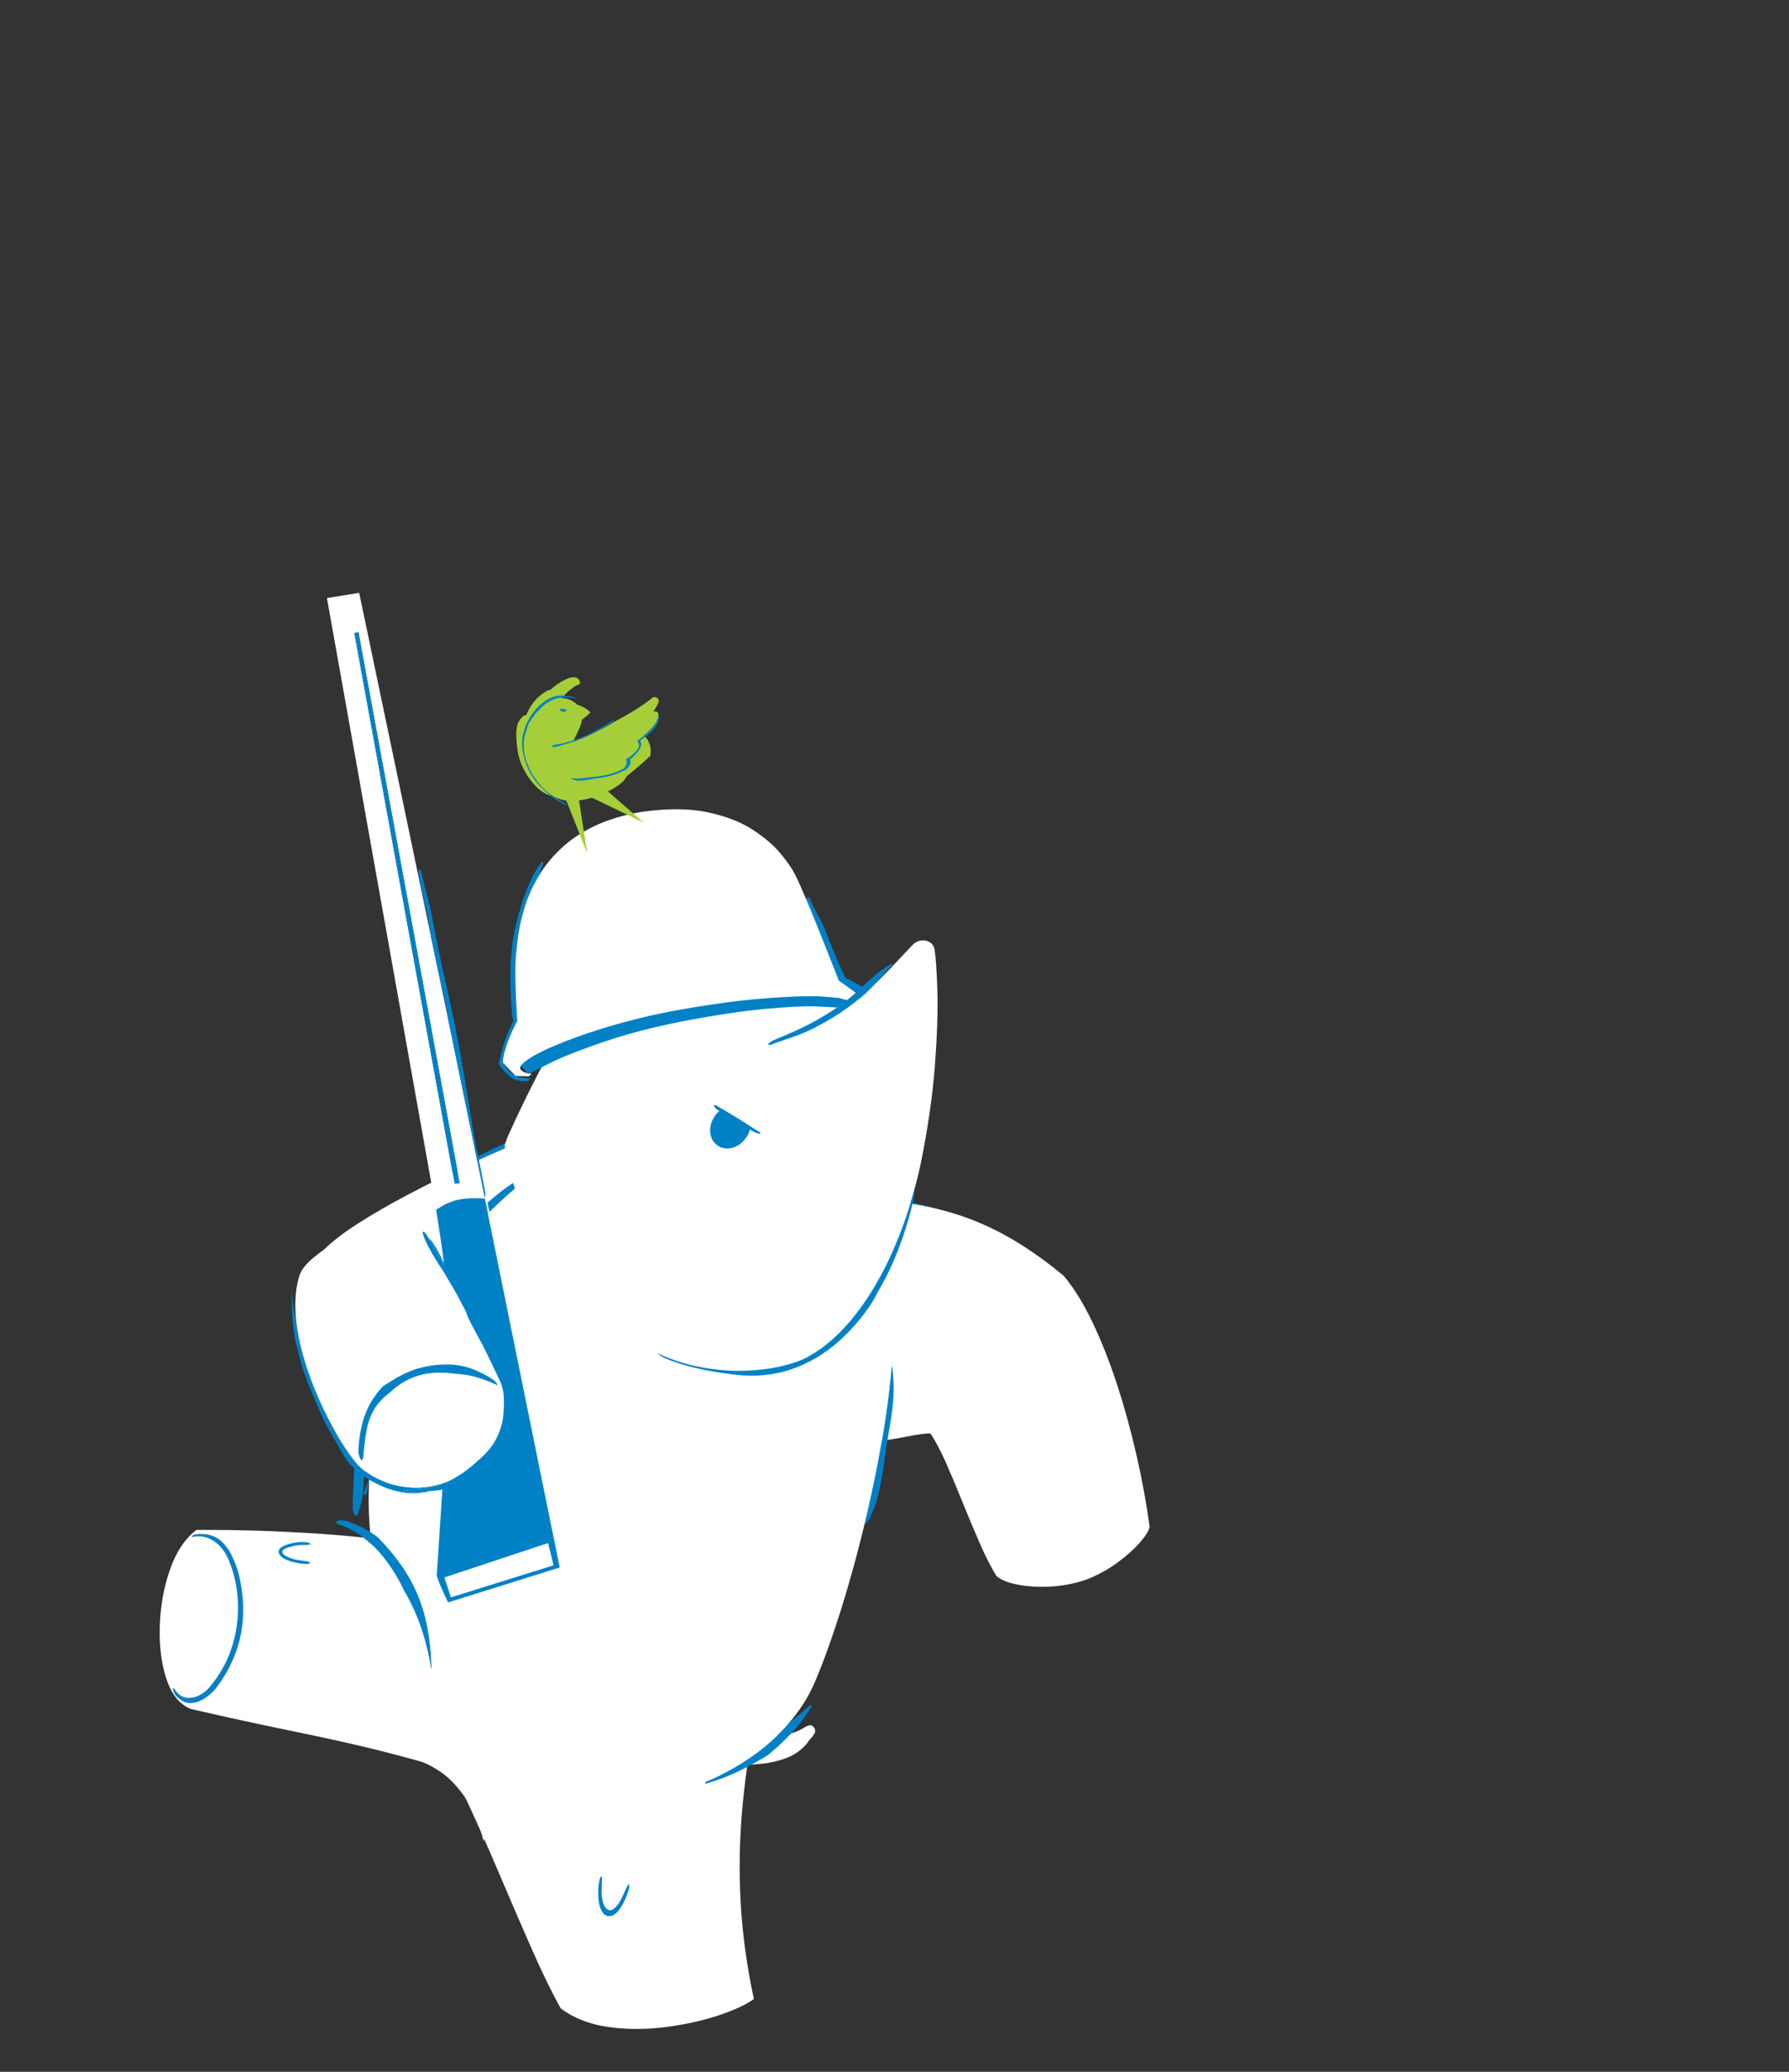 
<svg xmlns="http://www.w3.org/2000/svg" version="1.1" xmlns:xlink="http://www.w3.org/1999/xlink" preserveAspectRatio="none" x="0px" y="0px" width="760px" height="880px" viewBox="614 10 760 880">
<rect x="614" y="10" width="760" height="880" fill="#333333" stroke="none"/>
<defs>


<g id="Symbol_75_0_Layer0_0_FILL">
<path fill="#0081C6" stroke="none" d="
M 922.45 560
Q 922.9 558.9 923.3 557.8 918.5 563.6 912.15 570.85 905.8 578.1 898.25 586.2 890.75 594.35 882.5 602.85 880.7 605 879.3 606.95 877.95 608.95 877.8 609.9 877.75 610.25 877.75 610.55 877.8 610.85 878.3 610.85 878.8 610.8 879.3 610.15 879.85 609.5 880.2 608.85
L 880.55 608.15
Q 883.05 604.8 886.15 601.8 889.3 598.75 892.55 595.8 895.85 592.85 898.7 589.75 903.55 584.45 908.3 579.4 913 574.35 917.4 568.9 918.4 567.25 919.45 565.55 920.5 563.85 921.5 562.2
L 921.5 562.15
Q 922 561.05 922.45 560
M 850.45 454.65
Q 846.9 455.5 843.8 457 840.75 458.55 837.75 460.65 837 461.25 837.25 461.6 837.5 461.95 838.35 461.65 838.75 461.55 839.1 461.4 839.45 461.25 839.85 461.1 841.2 460.25 843 459.55 844.75 458.8 846.65 458.25 847.75 457.8 848.9 457.45 850 457.05 851.2 456.75
L 851.3 456.7
Q 852.25 456.45 853.3 456.25 854.3 456.1 855.35 456 859.65 455.5 864.4 455.8 869.2 456.1 873.6 457.5 874.8 457.75 876.05 458 877.25 458.3 878.45 458.65
L 878.4 458.6
Q 877.15 457.9 875.85 457.3 874.6 456.65 873.3 456.1 869.65 454.8 865.5 454.2 861.35 453.65 857.45 453.75 853.5 453.9 850.45 454.65 Z"/>

<path fill="#FFFFFF" stroke="none" d="
M 914.05 484
Q 910.15 479.5 903.3 474.5 896.45 469.45 888.05 465.05 879.65 460.65 871.1 458.1 862.6 455.5 855.35 456 854.3 456.1 853.3 456.25 852.25 456.45 851.3 456.7
L 851.2 456.75
Q 833.9 464.6 813.35 481.95 792.8 499.3 773.7 519.35 754.6 539.45 741.65 555.4
L 731.45 568.65 726.65 576.45
Q 733.2 585.75 745.4 600.75 757.6 615.75 771 630.95 784.45 646.2 794.75 656.2
L 803.15 663.55 805.95 665.25 807.8 665.6
Q 817.3 661.15 829.7 651.5 842.1 641.85 855.7 629.15 869.35 616.4 882.5 602.85 890.75 594.35 898.25 586.2 905.8 578.1 912.15 570.85 918.5 563.6 923.3 557.8 927.7 552.5 930.45 548.85 933.2 545.2 933.95 543.6 935.6 533.5 932.75 522.05 929.85 510.6 924.65 500.45 919.45 490.3 914.05 484 Z"/>
</g>

<g id="Symbol_111_0_Layer0_0_FILL">
<path fill="#0081C6" stroke="none" d="
M 1059.45 442.05
Q 1058.7 441.7 1057.75 441.3 1068.3 448.8 1077.25 456.6 1086.25 464.4 1093.8 472.7 1088.8 466.8 1083.25 461.15 1077.7 455.55 1071.95 450.8 1066.2 446.05 1060.65 442.7 1060.2 442.4 1059.45 442.05 Z"/>

<path fill="#FFFFFF" stroke="none" d="
M 969.4 447.6
Q 962.9 453.7 957.1 463.9 951.25 474.1 947.45 486.95 943.65 499.8 943.15 513.95 942.6 528.1 946.6 542.15 950.45 553.9 960.05 562.3 969.7 570.7 981.35 576.5 992.95 582.3 1002.7 586.2 1012.45 590.05 1016.45 592.75 1016.85 600.7 1015.25 613.6 1013.6 626.45 1011.2 641.35 1008.8 656.25 1006.95 670.15 1005.1 684.1 1005.1 694.1 1006.75 699.95 1014.05 706.85 1021.3 713.8 1031.5 719.5 1041.75 725.2 1052.3 727.45 1062.8 729.4 1073.1 728.55 1083.35 727.7 1091 725.3 1098.65 722.85 1101.25 720.05 1109.95 699.4 1117.35 676.4 1124.8 653.4 1130.05 630.55 1135.25 607.65 1137.3 587.35 1139.35 567.1 1137.2 551.85 1132.15 535.9 1125.85 522 1119.6 508.15 1111.7 495.9 1103.8 483.7 1093.8 472.7 1086.25 464.4 1077.25 456.6 1068.3 448.8 1057.75 441.3 1051.95 437.2 1045.7 433.15 1039.4 429.1 1032.55 425.05 1028.3 422.7 1020.5 423.6 1012.65 424.5 1003.3 427.9 993.9 431.3 984.9 436.4 975.95 441.5 969.4 447.6 Z"/>
</g>

<g id="Symbol_112_0_Layer0_0_FILL">
<path fill="#FFFFFF" stroke="none" d="
M 882.2 715.4
Q 852 714.95 835.3 717.3 842.85 748.3 846.35 777.15 849.85 806.05 848.4 834.7 847 863.4 839.75 893.85 848.65 899.3 865.3 904.15 881.95 909 902 911.35 922 913.65 940.9 911.5 959.85 909.35 973.25 900.75 982.55 886.1 993.3 864.6 1004.05 843.1 1015.65 819 1027.3 794.9 1039.3 772.45 1051.25 750 1063.05 733.5 1044.5 728.8 1013.4 724.85 982.3 720.9 947.35 718.35 912.35 715.85 882.2 715.4 Z"/>
</g>

<g id="Symbol_25_0_Layer0_0_FILL">
<path fill="#0081C6" stroke="none" d="
M 943.35 838.65
Q 942.15 836.05 941.4 832.95 940.6 829.9 939.6 827.1
L 939.2 826.4 938.9 826.25
Q 938.6 826.4 938.45 827.1 938.3 827.8 938.3 828.5 938.5 831.6 939.5 835.45 940.5 839.25 942.25 842.4 943.95 845.55 946.3 846.7 950.3 848.25 953.15 845.6 956 842.95 957.6 838.15 959.2 833.4 959.35 828.65 959.35 827.95 959.35 826.95 959.3 825.95 959.1 825.15 958.85 824.4 958.4 824.45 958.25 824.75 958.1 825.1
L 957.95 825.6
Q 957.35 827.6 957.1 829.8 956.8 831.95 956.3 834.1 955.15 838.55 953 841.25 950.85 843.95 948.25 843.6 945.7 843.25 943.35 838.65 Z"/>
</g>

<g id="Symbol_113_0_Layer0_0_FILL">
<path fill="#FFFFFF" stroke="none" d="
M 809.1 666.55
Q 807.9 665.65 806.55 664.85 805.25 664.05 803.95 664.15 802.65 664.25 801.5 666.05 800.7 667.5 801.25 668.9 801.85 670.3 802.75 671.5 803.05 671.9 803.35 672.35 803.7 672.75 804 673.2
L 804.7 674.3
Q 805.3 675.25 805.8 676.05 806 676.35 806.3 676.75
L 806.65 677.2
Q 811.3 683.05 818.15 686.25 824.95 689.45 832.55 690.9 840.15 692.35 847.25 692.95 853.25 693.5 859.65 693.1 866 692.7 872.3 691.75 878.65 690.8 884.6 689.8 889.35 689 894.05 687.95 898.75 686.9 903.35 685.4 904.1 685.2 905 684.9 905.85 684.65 906.25 684.05
L 906.3 683.5 906.25 682.45
Q 906.1 681.2 905.9 679.9
L 905.65 678.1
Q 904.95 673.5 904.1 668.9 903.25 664.3 902.4 659.75
L 902.25 659.05
Q 902.15 658.5 902.05 658 901.6 658.15 901.05 658.35
L 900.35 658.55
Q 888.75 662.25 876.9 665.15 865.05 668.05 853.2 670.95 844.4 673.25 835.65 673.6 826.9 673.95 818.1 671 815.7 670.15 813.45 669.1 811.2 668 809.1 666.55 Z"/>
</g>

<g id="Symbol_114_0_Layer0_0_FILL">
<path fill="#0081C6" stroke="none" d="
M 1024 443.2
L 1022.85 442.15
Q 1021.85 441.25 1020.55 440.5 1019.2 439.7 1018.1 439.95 1017.5 440.7 1017.85 441.5 1018.25 442.35 1018.95 443.1 1019.7 443.85 1020.15 444.3 1024.75 449.55 1029 454.95 1033.25 460.3 1037.1 465.85 1050 482.95 1059.45 502.1 1068.9 521.25 1074.7 541.7 1080.55 562.15 1082.55 583.2 1084.35 593.2 1085.35 603.1 1086.35 613 1086.4 622.65 1086.3 628.55 1085.25 634.55 1084.15 640.55 1083.4 646.45 1082.65 652.35 1083.55 658.05
L 1083.7 659.15
Q 1083.85 660 1083.85 660.7 1083.95 661.55 1084.35 661.95 1084.75 662.3 1085.75 661.9 1087.3 661.1 1088.25 657.4 1089.2 653.75 1089.75 649.75 1090.3 645.75 1090.65 644 1093.15 632.9 1093.15 621.05 1093.15 609.25 1091.5 597.4 1089.85 585.55 1087.35 574.4 1083.85 558.15 1078.4 540.3 1072.95 522.45 1065.25 504.75 1057.55 487.05 1047.3 471.25 1037.05 455.4 1024 443.2
M 754.55 704.7
Q 754.3 704.35 753.9 704.15 753.45 703.95 753.05 704.2 752.65 704.7 752.9 705.3 753.2 705.85 753.35 706.15 754.85 709.45 756.45 712.8 758.05 716.15 760 719.25 762.95 723.85 766.8 729.05 770.7 734.25 775.3 739.55 784 747.25 793.5 754.05 803.05 760.85 813.95 766.35
L 814.25 766.15
Q 814.4 765.85 814.3 765.6 814.25 765.3 814 765.1
L 813.1 764.5
Q 812.65 764.2 812.15 763.85 809.95 762.55 807.8 761 805.65 759.5 803.55 757.8 792.1 749.25 782.55 739.35 773.05 729.4 766.1 718.4 763.65 715.65 761.3 712.9 758.9 710.15 756.6 707.35
L 755.75 706.3
Q 755.1 705.45 754.55 704.7
M 1081.8 642.85
Q 1081.4 640.3 1080.9 637.75
L 1080.9 638
Q 1080.85 638.1 1080.85 638.25 1080.7 639.95 1080.7 641.65 1080.65 643.35 1080.75 645.15 1080.7 645.8 1080.7 647 1080.75 648.25 1081.7 648.7 1082 648.65 1082.25 648.45 1082.5 648.2 1082.7 647.9 1082.25 645.35 1081.8 642.85
M 743.95 491.75
Q 743.7 492.3 743.4 492.85 743.1 493.35 742.8 493.9 742.55 495.05 742.1 496.25 741.65 497.45 741.35 498.4 738.75 506.75 737.95 515 737.1 523.2 737.05 531.95 736.85 540.35 736.15 549.45 735.5 558.55 735.75 567.55 736 576.55 738.5 584.6
L 738.6 584.95 738.9 585.7
Q 739.2 586.7 739.8 587.8 740.4 588.9 741.2 589.4 740.4 572.3 740.35 555.35 740.35 538.35 741.2 522.25 742.1 506.15 743.95 491.75 Z"/>

<path fill="#FFFFFF" stroke="none" d="
M 849.5 378.4
Q 842.25 384.6 831.2 389.15 820.15 393.65 807.3 399.25 794.5 404.8 781.95 414.05 769.35 423.35 759.1 439 753.65 447.7 749.9 461.2 746.15 474.7 743.95 491.75 742.1 506.15 741.2 522.25 740.35 538.35 740.35 555.35 740.4 572.3 741.2 589.4 742.1 608.4 743.9 626.5 745.65 644.6 748.2 660.7 750.65 676.8 753.75 689.8 755.55 697.2 758.65 704.4 761.8 711.55 766.1 718.4 773.05 729.4 782.55 739.35 792.1 749.25 803.55 757.8 805.65 759.4 807.8 760.9 809.95 762.4 812.15 763.85 812.65 764.2 813.1 764.5
L 814 765.1
Q 833.5 777.65 855.25 785.5 877 793.35 898.5 795.25 920.05 797.2 938.9 792.05 981.9 779.65 1011.55 756.5 1041.2 733.4 1058.3 703 1075.45 672.55 1080.85 638.25 1080.85 638.1 1080.9 638
L 1080.9 637.75
Q 1083.05 624.3 1083.45 610.6 1083.85 596.9 1082.55 583.2 1080.55 562.15 1074.7 541.7 1068.9 521.25 1059.45 502.1 1050 482.95 1037.1 465.85 1031.25 458.15 1024.7 450.95 1018.15 443.75 1010.95 437.2
L 986.85 425.85
Q 964.45 415.55 934.45 403 904.4 390.45 879.9 382.55
L 860.05 377.55 853.6 377.25 849.5 378.4 Z"/>
</g>

<g id="Symbol_115_0_Layer0_0_FILL">
<path fill="#0081C6" stroke="none" d="
M 814.8 747.7
Q 828.05 750.8 840.55 756.5 850.9 760.25 860 765.6 869.1 770.95 875.85 778.2 878.25 780.8 880.25 783.65 882.25 786.5 883.85 789.65 884 790 884.3 790.8 884.6 791.65 885.1 792.45 885.6 793.25 886.35 793.5 887.4 792.45 887.4 791.1 887.45 789.75 887.05 788.35 886.6 786.9 886.3 785.65 885.8 785 885.35 784.1
L 884.85 782.95
Q 882.95 779.15 880.6 775.85 878.3 772.5 875.6 769.7 875.3 769.4 874.95 769.15 874.65 768.9 874.35 768.65 860.65 757.95 847.15 752.25 833.6 746.55 819.05 744.7 804.55 742.8 787.8 743.55 801.55 744.65 814.8 747.7
M 858.15 852.3
L 857.4 852.05
Q 856.85 851.85 856.4 852 855.7 851.7 854.85 851.6
L 853.8 851.45
Q 834.3 848.3 816.15 852.3 798.05 856.35 782.05 868 778.2 870.8 775.15 875.05 772.05 879.25 771.9 883.8 771.8 888.35 776.85 892.1 777.65 892.65 778.55 893.05 779.45 893.45 780.45 893.55
L 781 893.65
Q 781.4 893.7 781.75 893.65 781.6 892.85 780.6 892.4 779.65 891.9 779.2 891.65 775.55 888.9 775.25 885.4 774.95 881.9 776.8 878.55 778.65 875.15 781.4 872.8 792.3 863.5 806.25 858.45 820.2 853.45 835.1 853 850 852.5 863.75 856.8 868.1 858.1 871.85 860.65 875.6 863.2 877.75 867 879.95 870.75 879.5 875.75 879.45 876 879.3 876.5 879.1 877 879.4 877.25 880.6 876.75 880.85 874.8 881.1 872.8 880.9 870.85
L 880.65 868.5
Q 879.4 863.4 875.8 860.25 872.2 857.1 867.45 855.25 862.7 853.4 858.15 852.3 Z"/>

<path fill="#FFFFFF" stroke="none" d="
M 713.5 711.05
L 690.5 716.25 677.45 719.65
Q 694.75 722.55 705.8 728.65 716.85 734.7 722.8 741.8 728.7 748.85 730.6 754.7 737 773.3 741 786.8 745.05 800.3 748.45 813.1 751.85 825.95 756.35 842.6 760.8 859.25 768.1 884.15 772.85 893.55 788.1 897.1 803.3 900.65 822.55 898.95 841.8 897.3 858.7 891 875.55 884.7 883.7 874.35
L 883.45 865.8
Q 883.2 857.55 882.4 843.7 881.6 829.85 880 812.85 878.45 795.85 875.85 778.2 869.1 770.95 860 765.6 850.9 760.25 840.55 756.5 828.05 750.8 814.8 747.7 801.55 744.65 787.8 743.55 804.55 742.8 819.05 744.7 833.6 746.55 847.15 752.25 860.65 757.95 874.35 768.65 872.4 757.25 869.9 746.75 867.45 736.2 864.3 727.2 860.65 707.5 834.9 702.55 809.1 697.6 775.3 701.25 741.45 704.9 713.5 711.05
M 857.4 852.05
L 858.15 852.3
Q 862.7 853.4 867.45 855.25 872.2 857.1 875.8 860.25 879.4 863.4 880.65 868.5
L 880.9 870.85
Q 881.1 872.8 880.85 874.8 880.6 876.75 879.4 877.25 879.1 877 879.3 876.5 879.45 876 879.5 875.75 879.95 870.75 877.75 867 875.6 863.2 871.85 860.65 868.1 858.1 863.75 856.8 850 852.5 835.1 853 820.2 853.45 806.25 858.45 792.3 863.5 781.4 872.8 778.65 875.15 776.8 878.55 774.95 881.9 775.25 885.4 775.55 888.9 779.2 891.65 779.65 891.9 780.6 892.4 781.6 892.85 781.75 893.65 781.4 893.7 781 893.65
L 780.45 893.55
Q 779.45 893.45 778.55 893.05 777.65 892.65 776.85 892.1 771.8 888.35 771.9 883.8 772.05 879.25 775.15 875.05 778.2 870.8 782.05 868 798.05 856.35 816.15 852.3 834.3 848.3 853.8 851.45
L 854.85 851.6
Q 855.7 851.7 856.4 852 856.85 851.85 857.4 852.05 Z"/>
</g>

<g id="Symbol_27_0_Layer0_0_FILL">
<path fill="#0081C6" stroke="none" d="
M 943.65 840.8
Q 942.6 838.75 942.2 837.35 941.45 834.6 941.05 831.85 940.7 829.05 940.15 826.35
L 939.65 824.85 939.1 824.45
Q 938.5 824.55 938.05 825.8 937.65 827 937.65 828.25 937.8 831.4 938.75 835.75 939.7 840.1 941.85 843.7 943.95 847.3 947.65 848.15 951.1 848.6 953.45 845.55 955.8 842.55 957.1 838.5 958.4 834.45 958.75 831.75 958.9 830.75 958.95 828.85 959 826.95 958.7 825.25 958.4 823.5 957.45 822.95
L 957.25 822.9
Q 957.1 822.9 957.05 822.95 956.7 823.3 956.6 823.8
L 956.45 824.5
Q 956.2 826.4 956.15 828.4 956.15 830.4 955.8 832.35 955.5 834.05 954.65 836.85 953.8 839.65 952.5 842.15 951.2 844.6 949.5 845.25 947.75 845.7 946.2 844.3 944.7 842.85 943.65 840.8 Z"/>
</g>

<g id="Symbol_31_0_Layer0_0_FILL">
<path fill="#FFFFFF" stroke="none" d="
M 698.35 280.75
Q 694.95 275.8 691.55 270.8 668.2 236.85 645.85 204.3 623.45 171.75 605.2 145.3 587 118.8 576.15 103.05
L 565 86.9 547.4 97.9 758 424.15
Q 758.35 425.7 759.2 427.2 760 428.65 760.7 429.65
L 761.45 430.75
Q 763 433.6 764.35 436.6 765.65 439.6 767.2 442.6 771.2 450.15 775.55 457.6 779.95 465 784.35 472.45 787.1 477.65 789.9 482.85 792.65 488.05 795.2 493.35 795.6 494.15 796 495 796.35 495.85 796.75 496.75 797.1 498.55 797.7 500.1
L 798.5 502.05
Q 811.05 537 823.2 572.1 835.4 607.15 848.1 642.05 848.5 643.05 849.1 643.6 849.65 644.15 850.25 644.2 852.4 646.5 855 648.7 857.55 650.95 859.3 652.9 860.1 653.9 861.95 655.75 863.8 657.6 865.65 658.2 867.5 658.8 868.3 656.15 868.35 656 868.35 655.85 868.4 655.7 868.35 655.55 870.35 654.35 872.2 652.95 874.05 651.55 874.9 650.9 879.85 647.3 884.3 643.2 888.75 639.1 893.3 635.1 897.85 631.05 902.95 627.8 905.4 626.1 907.45 623.7 909.5 621.3 912.1 619.3
L 914.95 617.25
Q 917.05 615.7 919.35 613.7 921.6 611.7 922.85 609.9
L 922.75 609.65
Q 922.7 609.55 922.6 609.45 922.55 609.35 922.5 609.25 922.1 608.5 921.7 607.75 921.3 607 920.9 606.25 920.2 604.85 919.5 603.35 918.85 601.9 918.2 600.4 916.15 597.35 914.3 594.75 912.4 592.2 911.6 591
L 907.65 585.1
Q 907.4 584.9 907.15 584.6 906.9 584.3 906.7 583.95 896 568.05 885.45 552.1 874.85 536.1 864.35 520.1 847.95 497.8 832.2 475.05 816.45 452.3 801.4 429.2 798.1 424.15 794.35 418.95 790.6 413.7 786.85 408.9 787.05 409.45 787.2 410 787.35 410.55 787.35 411 786.5 409.75 785.6 408.45
L 783.75 405.7
Q 776.85 395.45 767.5 381.75 758.15 368 746.95 351.65 735.75 335.3 723.35 317.15
L 714.35 304
Q 709.75 297.35 705.15 290.6 701.75 285.7 698.35 280.75
M 769.1 408.6
L 766.2 410.05 572.15 111.75 574.25 110.15 769.1 408.6
M 831.4 584.55
Q 830.85 583.05 830.35 581.55 829.8 580 829.3 578.5 824.9 565.8 820.5 553.35 816.15 540.9 812.2 529.9 808.25 518.85 805.15 510.45 804.95 510 804.8 509.55
L 804.5 508.7
Q 802.85 504.35 801.6 501.1 800.3 497.8 799.4 495.75 799.15 495.15 798.85 494.5 798.55 493.85 798.25 493.2 798.15 493.05 798.1 492.85 798 492.7 797.95 492.55 795.8 488.1 792.85 482.6 789.85 477.05 786.45 471.1 783 465.1 779.5 459.2 774.85 451.3 770.8 444.65 766.75 438.05 764.3 434.05
L 761.7 429.9
Q 762.5 428.8 763.3 427.7 764.1 426.6 764.9 425.55 766.7 423.25 769.1 421.1 771.5 418.9 775.1 416.8 778.7 414.7 784 412.65 784.45 412.45 784.95 412.3 785.45 412.1 785.95 411.9 786.25 411.8 786.6 411.7 786.9 411.55 787.25 411.45
L 787.55 411.35 808.4 442.05
Q 826.3 468.4 849.85 503.05 873.35 537.65 893.25 566.9
L 920.1 606.35
Q 921.1 607.85 921.6 608.6
L 922.1 609.4 865.25 657.3 865.1 657.15
Q 864.9 657 864.6 656.7 864.45 656.6 864.35 656.5 864.2 656.35 864.05 656.2 862.35 654.7 859.6 652.15 856.85 649.6 854.5 647.2
L 852.65 645.15 851.75 643.8
Q 851.75 643.7 851.7 643.6 851.65 643.45 851.6 643.35 849.7 637.85 846.65 628.8 843.55 619.8 839.65 608.45 835.75 597.1 831.4 584.55
M 917.9 609.7
L 918 609.6 909.3 597.9 856.95 643.55 865.65 653.65 917.9 609.7 Z"/>

<path fill="#0081C6" stroke="none" d="
M 830.35 581.55
Q 830.85 583.05 831.4 584.55 835.75 597.1 839.65 608.45 843.55 619.8 846.65 628.8 849.7 637.85 851.6 643.35 851.65 643.45 851.7 643.6 851.75 643.7 851.75 643.8
L 852.65 645.15 854.5 647.2
Q 856.85 649.6 859.6 652.15 862.35 654.7 864.05 656.2 864.2 656.35 864.35 656.5 864.45 656.6 864.6 656.7 864.9 657 865.1 657.15
L 865.25 657.3 922.1 609.4 921.6 608.6
Q 921.1 607.85 920.1 606.35
L 893.25 566.9
Q 873.35 537.65 849.85 503.05 826.3 468.4 808.4 442.05
L 787.55 411.35 787.25 411.45
Q 786.9 411.55 786.6 411.7 786.25 411.8 785.95 411.9 785.45 412.1 784.95 412.3 784.45 412.45 784 412.65 778.7 414.7 775.1 416.8 771.5 418.9 769.1 421.1 766.7 423.25 764.9 425.55 764.1 426.6 763.3 427.7 762.5 428.8 761.7 429.9
L 764.3 434.05
Q 766.75 438.05 770.8 444.65 774.85 451.3 779.5 459.2 783 465.1 786.45 471.1 789.85 477.05 792.85 482.6 795.8 488.1 797.95 492.55 798 492.7 798.1 492.85 798.15 493.05 798.25 493.2 798.55 493.85 798.85 494.5 799.15 495.15 799.4 495.75 800.3 497.8 801.6 501.1 802.85 504.35 804.5 508.7
L 804.8 509.55
Q 804.95 510 805.15 510.45 808.25 518.85 812.2 529.9 816.15 540.9 820.5 553.35 824.9 565.8 829.3 578.5 829.8 580 830.35 581.55
M 918 609.6
L 917.9 609.7 865.65 653.65 856.95 643.55 909.3 597.9 918 609.6
M 766.2 410.05
L 769.1 408.6 574.25 110.15 572.15 111.75 766.2 410.05 Z"/>

<path fill="#0081C6" stroke="none" d="
M 669.4 237.8
L 670.05 238.7
Q 675.1 246.55 680.7 254.15 686.3 261.75 691.1 270 691.2 270.2 691.3 270.4 691.45 270.6 691.55 270.8 694.95 275.8 698.35 280.75 701.75 285.7 705.15 290.6 708.15 294.6 711.05 298.65 714 302.65 716.65 306.75 718.3 309.35 720 311.95 721.65 314.55 723.35 317.15 735.75 335.3 746.95 351.65 758.15 368 767.5 381.75 776.85 395.45 783.75 405.7
L 785.6 408.45
Q 786.5 409.75 787.35 411 787.35 410.55 787.2 410 787.05 409.45 786.85 408.9 786.7 408.5 786.55 408.2 786.45 407.85 786.35 407.6 786.05 407.25 785.7 406.75
L 785.3 406.1
Q 779.1 396.65 772.7 387.35 766.3 378.05 760.35 368.4 751.25 353.6 741.85 338.95 732.45 324.3 722.55 309.95 714.3 298.1 705.95 286.4 697.55 274.75 689.75 262.6 685.35 255.8 680.35 249.35 675.35 242.85 670.6 236.2 670.35 235.75 669.8 235 669.25 234.3 668.4 234.35 668.1 235.05 668.5 236 668.9 237 669.4 237.8 Z"/>
</g>

<g id="Symbol_110_0_Layer0_0_FILL">
<path fill="#0081C6" stroke="none" d="
M 759.35 655.55
Q 758.35 653.25 757.45 650.9 757.35 652.1 757 653.15 756.7 654.15 756.05 654.15 755.85 654.15 755.7 654 755.618 653.939 755.55 653.85 757.337 658.339 759.2 662.8 761.15 667.35 762.85 671.6 764.15 675.05 765.5 677.6 766.85 680.2 769.25 683.05 769.75 683.65 770.1 684.2 770.45 684.75 770.7 685.2 774.6 689.5 779.5 693.25 784.4 697 789.9 699.85 795.45 702.7 801.3 704.2 801.15 704.1 801 703.9 800.85 703.75 800.75 703.6 800.6 703.3 800.55 703 800.55 702.65 800.85 702.45 801.4 702.4 802 702.6
L 802.5 702.75 802.8 702.8
Q 803.95 702.9 805.3 702.75 806.65 702.6 808.05 702.65 813.85 703 819.1 702.3 824.4 701.65 829.2 700.05 816.9 702.9 806.8 701.25 796.75 699.6 788.95 695.3 781.15 690.95 775.8 685.7 772.9 682.9 769.1 676.2 765.3 669.55 761.3 659.95 760.3 657.8 759.35 655.55
M 804.95 704.95
Q 806.1 705.15 807.3 705.3 809.05 705.35 810.75 705.4 812.5 705.4 814.2 705.4 815 705.35 815.8 705.2 816.6 705.1 817.4 704.95 813.95 704.95 810.15 704.85 806.35 704.75 802.55 704.5 803.75 704.8 804.95 704.95
M 853.75 579.7
Q 853.6 579.05 853.4 578.45 853.25 577.85 853.05 577.2 852.5 575.8 851.9 574.35 851.3 572.9 850.7 571.5 851.5 573.55 852.25 575.6 853 577.65 853.75 579.7
M 837.1 532.05
Q 838.9 536.2 840.45 540.5 842 544.8 843.95 548.95 844.55 550.15 845.1 551.4 845.7 552.6 846.25 553.8
L 845.8 552.45
Q 845.6 551.75 845.35 551.05 844.7 549.05 843.35 545 841.95 540.95 840.25 537.15 838.6 533.3 837.1 532.05
M 798.85 627.8
Q 797.15 628.7 795.3 629.65 785.4 638.35 780.4 649.55 775.4 660.7 773.8 673.5 773.95 675 774.15 676.15 774.35 677.3 774.65 677.8 774.75 678 774.9 678.35 775.05 678.75 775.45 678.8 776.05 678.3 776.4 677.4 776.75 676.45 776.9 675.55 777.05 674.6 777.15 674.25 778.9 665.25 781.15 658 783.35 650.8 787.5 645 791.65 639.25 799.25 634.65 804.15 630.6 810.15 628 816.1 625.4 823.15 624.55
L 824.8 624.45
Q 826.1 624.4 827.7 624.4 829.35 624.4 830.65 624.5 831.35 624.4 832.05 624.5
L 832.9 624.65
Q 834.75 624.85 836.6 625.15 838.4 625.4 840.25 625.8 841.1 625.95 842 626.15 842.85 626.35 843.75 626.55 850.6 627.65 856.9 630.25 863.2 632.9 869.3 636.75
L 869.8 637.05
Q 870.15 637.25 870.7 637.6 870.5 636.8 870.05 635.9 869.55 635.05 868.85 634.1
L 868.7 633.9
Q 861.75 627.75 854.35 624.05 846.95 620.4 838.3 619.4 829.7 618.4 818.95 620.2 814.8 621.05 810.65 622.55 806.45 624 802.3 626.1 800.6 626.95 798.85 627.8 Z"/>

<path fill="#0081C6" stroke="none" d="
M 833.65 529.15
Q 833.9 530.5 834.15 531.7 834.25 532.05 834.3 532.35 834.35 532.6 834.4 532.75 834.5 533.1 834.6 533.45 834.7 533.8 834.85 534.15 836 537.8 837.55 541.55 839.05 545.3 840.65 548.6 843.35 554.25 845.85 560 848.35 565.7 850.7 571.5 851.3 572.9 851.9 574.35 852.5 575.8 853.05 577.2 853.65 578.65 854.25 580.1 854.85 581.5 855.45 582.95 855.5 583.5 855.55 584 855.6 584.5 855.7 585 855.8 585.7 855.95 586.4 856.1 587.1 856.3 587.8 856.35 588.15 856.45 588.55 856.55 588.9 856.7 589.25 857.35 591.4 858.15 593.55 858.95 595.65 859.85 598.05 860.85 600.85 861.95 603.7 863.05 606.5 864.15 609.35 866.85 616 869.2 622.7 871.55 629.45 873 636.3
L 873 636.35
Q 873.8 640.25 873.85 643.55 873.85 646.85 873.4 650.15 872.95 653.4 872.25 657.25 871.4 662.15 869.25 667 867.15 671.85 864 676.15 860.85 680.4 856.95 683.6 850.25 689.1 843.5 693.35 836.7 697.55 829.3 700.05
L 829.2 700.05
Q 824.4 701.65 819.1 702.3 813.85 703 808.05 702.65 806.65 702.6 805.3 702.75 803.95 702.9 802.8 702.8
L 802.5 702.75 802 702.6
Q 801.4 702.4 800.85 702.45 800.55 702.65 800.55 703 800.6 703.3 800.75 703.6 800.85 703.75 801 703.9 801.15 704.1 801.3 704.2
L 801.55 704.45
Q 801.8 704.45 802.05 704.5 802.3 704.5 802.55 704.5 806.35 704.75 810.15 704.85 813.95 704.95 817.4 704.95 818.85 704.95 820.2 704.95 821.55 704.95 822.75 704.95 823.35 704.95 823.9 704.95 824.5 704.95 825.05 704.95 828.65 703.9 832.25 702.9 835.85 701.9 839.4 700.9 841.3 700 843.15 698.95 845 697.95 846.85 696.8 853.9 692.6 859.6 687.6 865.3 682.55 869.95 675.7 872.6 671.75 874.05 668.15 875.5 664.6 876.35 660.8 877.2 657.05 878 652.4 879.5 643.8 877.85 635.4 876.2 627.05 873.1 618.95 870.3 611.2 867.4 603.4 864.5 595.55 861.45 587.85 861.15 587.1 860.25 585.35 859.35 583.55 858.3 581.8 857.25 580.1 856.6 579.4 854.2 572.9 851.65 566.5 849.1 560.1 846.25 553.8 845.7 552.6 845.1 551.4 844.55 550.15 843.95 548.95 842 544.8 840.45 540.5 838.9 536.2 837.1 532.05 836.9 531.65 836.7 531.25 836.5 530.85 836.35 530.4
L 835.9 529.4
Q 835.5 528.6 834.95 527.8 834.4 527.05 833.8 527 833.65 527.1 833.6 527.25 833.5 527.4 833.5 527.5
L 833.5 528.05 833.65 529.15
M 743.35 579.45
Q 742.8 573.6 742.6 567.45 742.45 561.25 743.05 555.85 742.55 559.1 742.2 562.4 741.8 565.65 741.55 568.95 741.1 575.2 741 581.55 740.9 587.9 741.3 594.15 741.85 595.9 742.05 597.6 742.3 599.3 742.4 600.45
L 742.4 601.35 742.45 601.65
Q 743.05 608.2 744.55 615.05 746 621.9 747.9 628.7 749 632.8 750.15 636.7 751.25 640.65 752.35 644.4 752.95 646.65 753.8 649 754.6 651.3 755.5 653.7 755.535 653.789 755.55 653.85 755.618 653.939 755.7 654 755.85 654.15 756.05 654.15 756.7 654.15 757 653.15 757.35 652.1 757.45 650.9 757.5 650.75 757.5 650.55 757.5 650.4 757.5 650.25 756 646.1 754.55 641.7 753.1 637.25 751.75 632.6 751.15 630.6 750.6 628.5 750.05 626.45 749.5 624.35 746.7 613.2 745 601.75 743.35 590.35 743.35 579.45 Z"/>

<path fill="#FFFFFF" stroke="none" d="
M 837.55 541.55
Q 836 537.8 834.85 534.15 834.7 533.8 834.6 533.45 834.5 533.1 834.4 532.75 834.35 532.6 834.3 532.35 834.25 532.05 834.15 531.7 831.35 525.65 828.45 520.15 825.6 514.6 822.75 509.75 803.9 515.25 788.4 521.7 772.9 528.2 762.75 534.65 752.55 541.1 749.8 546.45 746.4 553.4 744.9 561.8 743.35 570.15 743.35 579.45 743.35 590.35 745 601.75 746.7 613.2 749.5 624.35 750.05 626.45 750.6 628.5 751.15 630.6 751.75 632.6 753.1 637.25 754.55 641.7 756 646.1 757.5 650.25 758.45 652.8 759.4 655.25 760.35 657.65 761.3 659.95 765.3 669.55 769.1 676.2 772.9 682.9 775.8 685.7 781.15 690.95 788.95 695.3 796.75 699.6 806.8 701.25 816.9 702.9 829.2 700.05
L 829.3 700.05
Q 836.7 697.55 843.5 693.35 850.25 689.1 856.95 683.6 860.85 680.4 864 676.15 867.15 671.85 869.25 667 871.4 662.15 872.25 657.25 872.95 653.4 873.4 650.15 873.85 646.85 873.85 643.55 873.8 640.25 873 636.35
L 873 636.3
Q 871.05 630.15 868.85 623.4 866.6 616.6 864.15 609.35 863.05 606.5 861.95 603.7 860.85 600.85 859.85 598.05 858.95 595.65 858.15 593.55 857.35 591.4 856.7 589.25 856.55 588.9 856.45 588.55 856.35 588.15 856.3 587.8 856.1 587.1 855.95 586.4 855.8 585.7 855.7 585 855.2 583.65 854.75 582.35 854.25 581 853.75 579.7 853 577.65 852.25 575.6 851.5 573.55 850.7 571.5 848.35 565.7 845.85 560 843.35 554.25 840.65 548.6 839.05 545.3 837.55 541.55
M 795.3 629.65
Q 797.15 628.7 798.85 627.8 800.6 626.95 802.3 626.1 806.45 624 810.65 622.55 814.8 621.05 818.95 620.2 829.7 618.4 838.3 619.4 846.95 620.4 854.35 624.05 861.75 627.75 868.7 633.9
L 868.85 634.1
Q 869.55 635.05 870.05 635.9 870.5 636.8 870.7 637.6 870.15 637.25 869.8 637.05
L 869.3 636.75
Q 863.2 632.9 856.9 630.25 850.6 627.65 843.75 626.55 842.85 626.35 842 626.15 841.1 625.95 840.25 625.8 838.4 625.4 836.6 625.15 834.75 624.85 832.9 624.65
L 832.05 624.5
Q 831.35 624.4 830.65 624.5 829.35 624.4 827.7 624.4 826.1 624.4 824.8 624.45
L 823.15 624.55
Q 816.1 625.4 810.15 628 804.15 630.6 799.25 634.65 791.65 639.25 787.5 645 783.35 650.8 781.15 658 778.9 665.25 777.15 674.25 777.05 674.6 776.9 675.55 776.75 676.45 776.4 677.4 776.05 678.3 775.45 678.8 775.05 678.75 774.9 678.35 774.75 678 774.65 677.8 774.35 677.3 774.15 676.15 773.95 675 773.8 673.5 775.4 660.7 780.4 649.55 785.4 638.35 795.3 629.65 Z"/>
</g>

<g id="Symbol_82_0_Layer0_0_FILL">
<path fill="#FFFFFF" stroke="none" d="
M 1012.45 184.25
Q 1009.55 185.35 1007.8 188.35 1002.25 198.35 997.6 206.75 992.9 215.2 988.2 222.4 983.55 229.6 978.1 236
L 972.55 233.85
Q 967.9 232.05 961.5 229.3 955.1 226.55 949.2 223.55 944.05 220.7 934.8 217.95 925.55 215.15 912.95 214.2 900.35 213.3 885.1 216 869.8 218.75 852.55 227 840.85 232.9 833.35 239.5 825.8 246.1 821.95 251.35
L 817.3 258.3
Q 812.95 267.05 807.85 285.25 802.75 303.45 798.15 323.75 793.55 344 790.75 358.9
L 788.65 370.6 788.15 375.95 789.35 379.6 792.45 386.35
Q 796.5 394.6 805.7 407.45 814.9 420.3 830.8 436.3 844.75 449.8 859.75 458.55 874.75 467.25 887.8 472.1 900.85 476.95 909 478.85 910.45 479.2 911.9 479.55 913.4 479.85 914.85 480.15 930.45 483 944.95 481.85 959.5 480.75 971.9 477.1 984.3 473.4 993.5 468.6 1002.7 463.8 1007.65 459.3 1012.65 454.75 1017 449.15 1021.4 443.5 1025.1 436.95 1025.95 435.5 1026.7 434.05 1027.5 432.55 1028.25 431.05 1028.8 430 1029.3 428.9 1029.8 427.8 1030.3 426.7 1034.25 418.1 1037.25 408.5 1040.25 398.9 1042.4 388.55 1044.85 376.5 1046.15 363.85 1047.45 351.15 1047.6 338.2 1047.65 333.9 1047.6 329.65 1047.55 325.4 1047.35 321.1 1045.55 286.9 1040.65 259.3 1035.75 231.65 1030.45 213.15 1025.1 194.65 1022.15 187.85 1020.8 184.9 1018.05 184 1015.3 183.1 1012.45 184.25 Z"/>

<path fill="#0081C6" stroke="none" d="
M 1048.45 343.55
Q 1048.25 340.85 1047.6 338.2 1047.45 351.15 1046.15 363.85 1044.85 376.5 1042.4 388.55 1040.25 398.9 1037.25 408.5 1034.25 418.1 1030.3 426.7 1029.8 427.8 1029.3 428.9 1028.8 430 1028.25 431.05 1027.5 432.55 1026.7 434.05 1025.95 435.5 1025.1 436.95 1021.4 443.5 1017 449.15 1012.65 454.75 1007.65 459.3 1002.7 463.8 993.5 468.6 984.3 473.4 971.9 477.1 959.5 480.75 944.95 481.85 930.45 483 914.85 480.15 915.35 480.35 915.85 480.55 916.35 480.8 916.85 480.95
L 917.4 481.3
Q 917.8 481.55 918.25 481.45 919 481.7 919.85 481.85
L 920.55 482.05 920.95 482.1
Q 928.15 483.15 936.15 483.25 944.15 483.3 952.2 482.65 960.2 482 967.5 480.95 985.2 478.3 998.85 469.75 1012.45 461.15 1022.2 448.05 1031.95 434.95 1038.05 418.65 1039.05 415.9 1039.85 413.2 1040.6 410.45 1041.2 407.7 1045.3 393.5 1047.05 378.85 1048.85 364.2 1048.7 349.45 1048.7 346.3 1048.45 343.55 Z"/>
</g>

<g id="Symbol_28_0_Layer0_0_FILL">
<path fill="#0081C6" stroke="none" d="
M 1017.45 346.15
Q 1018.85 343.35 1019.4 339.95 1019.9 336.55 1019.4 333.5 1018.95 330.45 1017.65 328.05 1016.3 325.6 1014.3 324.05 1012.3 322.55 1009.75 322.2 1007.25 321.9 1004.85 322.9 1002.45 323.85 1000.45 325.9 998.4 327.9 997 330.7 995.65 333.55 995.1 336.9 994.55 340.3 995.05 343.35 995.55 346.4 996.85 348.85 998.15 351.3 1000.15 352.8 1002.2 354.35 1004.7 354.65 1007.25 354.95 1009.65 354 1012 353 1014.05 351 1016.05 349 1017.45 346.15 Z"/>
</g>

<g id="Symbol_29_0_Layer0_0_FILL">
<path fill="#0081C6" stroke="none" d="
M 1030.1 321.85
Q 1021.85 320.25 1013.45 318.7 1005.05 317.2 997.2 315.9 996.25 316.35 996.65 317.05 997.05 317.75 998.8 318.2 1005.4 319.7 1012.25 320.7 1019.1 321.75 1025.8 322.95 1026.4 323.05 1027.6 323.05 1028.8 323.05 1029.65 322.8 1030.5 322.55 1030.1 321.85 Z"/>

<path fill="#FFFFFF" stroke="none" d="
M 1003.4 280.35
Q 996.4 283.45 991.75 289.2 987.1 295 984.25 301.55 981.4 308.05 979.7 313.45 983.55 313.9 988 314.5 992.4 315.15 997.2 315.9 1005.05 317.2 1013.45 318.7 1021.85 320.25 1030.1 321.85 1034 322.6 1037.8 323.35 1041.6 324.1 1045.15 324.8 1046.1 318.35 1045.95 311.15 1045.8 303.9 1043.5 297.2 1041.15 290.45 1035.6 285.55 1030.1 280.6 1020.3 278.8 1010.35 277.3 1003.4 280.35 Z"/>
</g>

<g id="Symbol_83_0_Layer0_0_FILL">
<path fill="#0081C6" stroke="none" d="
M 770.7 182.95
L 770.25 183.75
Q 767.5 189.95 765.8 197.4 764.05 204.9 763.15 212.55 762.2 220.2 761.8 227 761.2 237.2 762.25 247.6 763.25 258 765.4 268.35 767.5 278.7 770.15 288.65
L 770.7 290.25
Q 771.15 291.45 771.8 292.8 770.45 297.35 769.5 301.4 768.6 305.4 768.1 309.55 767.6 313.65 767.45 318.45 767.35 319.6 767.2 320.8 767.05 322 767.2 323.15 767.2 323.3 767.25 323.7 767.3 324.1 767.65 324.3 768.5 325.7 770.15 327 771.8 328.3 773.35 329.3 774.9 330.3 775.6 330.7 778.5 332.65 782 332.8 785.55 333 789.25 332.1 789.45 331.5 789.7 331 789.95 330.5 790.35 330.1 790.4 330 790.5 329.9 790.6 329.8 790.65 329.7 789.05 330.05 787.45 330.2 785.85 330.4 784.35 330.45 783.4 330.5 782.4 330.35 781.4 330.2 780.45 329.95
L 780 330 779.45 329.6
Q 776.75 328.55 774.4 326.75 772.05 325 770.25 322.9
L 769.7 322.5 769.65 322.15
Q 769.55 322.05 769.45 321.95 769.35 321.8 769.2 321.7 769.3 321.25 769.35 320.8 769.45 320.4 769.45 320 769.25 317.25 770.05 311.05 770.8 304.85 773.65 294.85 773.85 294.3 774 293.7 774.2 293.1 774.4 292.5
L 774.25 291.6
Q 774.05 290.9 773.8 289.7 772.8 285.55 771.05 277.9 769.3 270.25 767.65 261.75 766.05 253.25 765.45 246.55 765.05 242.3 764.65 233.8 764.3 225.3 765.6 214.15 766.85 202.95 771.4 190.7 771.75 188.8 772.1 186.95 772.4 185.1 772.7 183.2 772.9 182.6 772.95 181.75 773.05 180.9 772.25 180.6 771.85 180.65 771.6 181 771.3 181.3 771.3 181.7 771.05 182.3 770.7 182.95
M 1022.65 209.65
L 1023.3 208.5 1023.5 207.75
Q 1023.4 207.3 1023.1 207.4 1022.75 207.5 1022.6 207.75 1021.85 208.35 1021.05 209.1
L 1020.05 210.1
Q 1015.65 214.3 1012.35 218.3 1009.05 222.3 1005.7 226.9 1002.7 225.6 999.5 224.6 996.25 223.65 993.05 222.65 992.9 222.4 992.75 222.15 992.55 221.9 992.35 221.6 989.6 217.95 987.2 214.25 984.8 210.5 982.25 206.75 978.8 201.55 975.7 196.2 972.55 190.85 968.85 185.9 966.65 183.15 964.2 180.1 961.75 177.05 959.95 174.1 959.8 173.8 959.4 173.2 959.05 172.55 958.45 172.3 957.6 172.15 957.2 172.6
L 957.1 173.45 957.55 175.05
Q 962.8 183.15 968.35 192 973.95 200.85 978.7 208.6 983.45 216.3 986.35 221 987 222.1 987.5 222.9 988 223.75 988.35 224.35 988.7 224.9 988.9 225.2
L 989.05 225.45 999.2 230.25
Q 1000.05 230.5 1000.9 230.7 1001.7 230.95 1002.5 231.15 1002.45 231.25 1002.35 231.35 1002.25 231.5 1002.15 231.6 1001.5 232.45 1000.85 233.25 1000.15 234.05 999.5 234.85 998.85 235.65 998.15 236.45 997.5 237.2 996.85 237.95 995.45 239.5 994 241.05 992.55 242.55 991.1 244 982.9 252.15 973.75 259.1 964.55 266.05 954.75 272.15 953.35 273 951.8 274.1 950.25 275.2 949.25 276.5 949 276.75 948.75 277.15 948.45 277.5 948.75 277.85 949.85 277.95 951.2 277.15 952.55 276.35 953.1 275.95 959.35 272.45 965.35 269.1 971.3 265.75 977.15 261.45 981.75 258 986.15 254.3 990.5 250.65 994.6 246.7 997.45 244 1000.1 241.15 1002.75 238.35 1005.25 235.35 1006.05 234.45 1006.8 233.5 1007.55 232.55 1008.3 231.6 1008.7 231.4 1008.9 231.15 1009.1 230.85 1009.15 230.5 1011.95 226.8 1014.5 222.85 1017.1 218.9 1019.35 214.7 1019.75 214 1020.75 212.55 1021.75 211.1 1022.65 209.65 Z"/>

<path fill="#FFFFFF" stroke="none" d="
M 994.7 246.75
L 997.05 245.7
Q 999.25 244.7 1001.7 243.05 1004.15 241.45 1005 239.55 1005.4 238.4 1005.45 237.3 1005.45 236.25 1005.25 235.35 1002.75 238.35 1000.1 241.15 997.45 244 994.6 246.7
L 994.7 246.75
M 986.35 221
Q 983.45 216.3 978.7 208.6 973.95 200.85 968.35 192 962.8 183.15 957.55 175.05 953.7 169.15 950.6 164.55 947.45 159.95 945.45 157.5 941.95 152.8 933.55 145.7 925.1 138.55 911.4 132.85 897.7 127.1 878.3 126.6 858.9 126.05 833.45 134.55 815.35 141.1 803 150.1 790.65 159.15 783.05 169.55 775.4 179.95 771.4 190.7 766.85 202.95 765.6 214.15 764.3 225.3 764.65 233.8 765.05 242.3 765.45 246.55 766.05 253.25 767.65 261.75 769.3 270.25 771.05 277.9 772.8 285.55 773.8 289.7 774.05 290.9 774.25 291.6
L 774.4 292.5
Q 774.2 293.1 774 293.7 773.85 294.3 773.65 294.85 770.8 304.85 770.05 311.05 769.25 317.25 769.45 320 769.5 320.85 769.55 321.4 769.6 321.95 769.65 322.15
L 769.7 322.5 770.25 322.9 779.45 329.6 780 330 780.45 329.95 789 328.7 790.8 326.7 789.05 326.7 788.1 326.7 786.6 326.7 785.2 326.35
Q 783.9 326 782.85 325.1 781.8 324.2 782.35 322.55
L 782.4 322.5
Q 785.25 317.55 794.55 310.6 803.8 303.65 817.3 295.85 830.85 288.05 846.55 280.55 862.3 273.05 878.1 267 911.2 254.55 936.8 247.65 962.35 240.8 977.95 238.55
L 990.5 237.3 996.85 237.95
Q 997.5 237.2 998.15 236.45 998.85 235.65 999.5 234.85 1000.15 234.05 1000.85 233.25 1001.5 232.45 1002.15 231.6
L 999.2 230.25 989.05 225.45 988.9 225.2
Q 988.7 224.9 988.35 224.35 988 223.75 987.5 222.9 987 222.1 986.35 221 Z"/>

<path fill="#0081C6" stroke="none" d="
M 990.5 237.3
L 977.95 238.55
Q 962.35 240.8 936.8 247.65 911.2 254.55 878.1 267 862.3 273.05 846.55 280.55 830.85 288.05 817.3 295.85 803.8 303.65 794.55 310.6 785.25 317.55 782.4 322.5
L 782.35 322.55
Q 784.1 323.8 785.65 324.9 787.15 326.05 788.1 326.7
L 789.05 326.7 804 315.55
Q 816.15 306.95 837.25 295.35 858.35 283.7 888 272.05 919.5 260.1 941 254.1 962.5 248.15 974.8 246.1
L 991.1 244
Q 992.55 242.55 994 241.05 995.45 239.5 996.85 237.95
L 990.5 237.3 Z"/>
</g>

<g id="Symbol_46_0_Layer0_0_FILL">
<path fill="#a6ce38" stroke="none" d="
M 957.25 636.4
L 900.4 636.15 928.35 847.5 957.25 636.4 Z"/>
</g>

<g id="Symbol_47_0_Layer0_0_FILL">
<path fill="#a6ce38" stroke="none" d="
M 1015.35 632
L 973.55 634.3 989 819.4 1015.35 632 Z"/>
</g>

<g id="Symbol_116_0_Layer0_0_FILL">
<path fill="#a6ce38" stroke="none" d="
M 468.15 -65.05
Q 464.05 -62.25 461.25 -56.25 458.5 -50.3 460.95 -45.75 460.1 -45.8 459.5 -45.8
L 458.8 -45.7
Q 458.65 -45.65 458.35 -45.6 458 -45.55 458 -45.25 458.5 -44.05 459.7 -43.1 460.9 -42.15 461.45 -41.85 466.55 -39.25 472.35 -38.3 478.15 -37.3 483.75 -34.85 495.35 -29.2 505.7 -23.3 516.05 -17.35 526.1 -9.7 545.1 4.85 563 24.15 580.95 43.45 594.85 66.1 608.75 88.75 615.8 113.4 616.25 128.35 612.85 141.9 609.5 155.5 603.45 171.65 599.05 185.6 594 197.7 589 209.85 576.4 218.6 572.6 221.15 568.9 223.4 565.2 225.65 560.95 227.3 560.7 227.35 560.1 227.4 559.5 227.5 559.3 228.05 560.85 229.85 564.6 229.55
L 569.4 229
Q 570.4 228.9 571.35 228.65 572.35 228.45 573.25 228.2 574.05 237.05 571.85 248.4 569.65 259.7 567.35 268.25 563.15 286.65 560.25 305.75 557.35 324.8 551.7 342.65 551.25 343.95 550.75 345.65 550.25 347.4 550.2 349.05 547.5 349.45 544.8 349.8 542.1 350.15 539.4 350.45 538.9 350.4 538 350.45 537.1 350.45 536.8 351.3 537.85 352.5 539.95 352.85 542.05 353.2 543.05 353.25 566.85 355.25 591.6 347.25 616.4 339.3 637.15 327.65 659.15 315.15 675.2 293.7 691.2 272.2 701.6 246.85 712 221.55 717.15 197.55 721.8 174.9 720.85 149.5 719.95 124.1 716.3 101.15 713.8 81.3 706.3 63.6 698.75 45.85 680.8 34.9
L 678.85 33.95
Q 677.35 33.2 676.1 32.9 675.2 32.75 674.1 32.5
L 672.75 32.15
Q 671.6 31.95 670.3 32.1 669 32.25 667.95 32.65 654.6 11 635.75 -6.1 616.9 -23.2 593.4 -33.45
L 592.9 -33.7
Q 592.55 -33.85 592.2 -34 591.25 -34.45 590.1 -34.9
L 588.65 -35.5
Q 584.45 -37.25 578.1 -39.3 571.7 -41.35 566.75 -40.6 560.85 -44.45 554.85 -47.7 548.85 -50.95 542.85 -53.5
L 541.85 -53.8
Q 541.05 -54.05 540.4 -54.45 539.55 -54.85 538.45 -55.35
L 537.15 -55.95
Q 528.05 -59.95 515.4 -64.1 502.75 -68.3 490.05 -69.35 477.35 -70.4 468.15 -65.05 Z"/>
</g>

<g id="Symbol_38_0_Layer0_0_FILL">
<path fill="#a6ce38" stroke="none" d="
M 1014.75 275.85
Q 1000.7 265.35 978.7 264.45 965.05 264.3 954.95 269.2 944.9 274.05 937.95 281.55 930.95 289 926.65 296.7 922.3 305.1 918.55 323.15 914.85 341.25 912.45 357.55
L 909.7 377.1 913.4 380.25 923.7 383.7
Q 937.3 387.3 954 389.95 970.7 392.65 980.35 392.95 989.8 393 1004.8 390.4 1019.75 387.85 1032.65 383.7 1045.55 379.6 1048.75 375
L 1046.55 357.15
Q 1044.5 343.75 1041.25 328.3 1038.05 312.85 1034.4 302.15 1028.8 286.3 1014.75 275.85 Z"/>
</g>

<g id="Symbol_39_0_Layer0_0_FILL">
<path fill="#a6ce38" stroke="none" d="
M 1051.9 298
Q 1043.95 305.65 1042.2 316.25 1040.45 326.85 1044.65 335.9 1048.9 344.9 1058.95 347.7 1063.6 345.65 1073.55 338.2 1083.5 330.75 1091.75 319.05
L 1090 317.5 1085.15 314.1
Q 1078.8 309.75 1069.65 304.9 1060.45 300.05 1051.9 298 Z"/>
</g>

<g id="Symbol_84_0_Layer0_0_FILL">
<path fill="#a6ce38" stroke="none" d="
M 803.8 673.1
L 802.3 676.6 799.45 685.65
Q 796 697.45 800.6 711.3 805.2 725.2 828.6 732.2
L 842.15 709.65
Q 855.05 688.75 881.1 665 907.15 641.2 947.2 630.9
L 978.45 620.45 988 614.7 993.45 608.65
Q 1000.35 596.15 984.05 591.1 967.75 586.05 937.5 598.55 907.2 612.55 876.65 629.75 846.1 646.95 825.35 659.7
L 803.8 673.1 Z"/>
</g>

<g id="Symbol_85_0_Layer0_0_FILL">
<path fill="#0081C6" stroke="none" d="
M 1033.05 333.7
Q 1037.3 335.75 1041.45 337.85 1069.45 347.7 1089.5 368.05 1109.6 388.4 1122 414.65 1134.4 440.85 1139.4 468.3 1141.1 477.35 1141.95 486.25 1142.8 495.1 1142.9 503.55 1142.95 510.8 1142.4 517.65 1141.85 524.5 1140.75 530.85 1139.6 540.55 1138.15 550 1136.7 559.45 1135.45 568.45 1135.1 570.45 1134.55 573.55 1134 576.6 1134.2 578.4 1134.2 578.65 1134.25 579.15 1134.3 579.65 1134.85 579.85 1136.5 579.15 1137.15 576.3
L 1137.8 572.75
Q 1138.65 569.55 1139.5 566.3 1140.35 563.1 1140.95 559.85
L 1140.95 558.9
Q 1140.95 558.2 1141.2 557.6 1141.55 556.5 1141.7 555.2
L 1141.9 553.5
Q 1144.25 540.75 1145.5 523.85 1146.75 506.9 1145 490.45 1145.35 482.65 1144.35 474.75 1143.3 466.85 1141.5 459.65
L 1141.3 458.8
Q 1141.15 458.15 1141 457.55 1141.1 456.9 1140.85 456.05
L 1140.55 454.95
Q 1135.45 433.75 1126.35 414.55 1117.25 395.3 1103.9 378.4 1098.45 371.3 1093 365.1 1087.55 358.85 1080.6 353.1 1075.05 348.35 1070.05 344.55 1065.05 340.75 1058.2 337.95 1047 333.1 1036.95 328.4 1026.9 323.75 1014.95 322.25 1010 320.85 1005.05 319.95 1000.1 319 994.35 318.6 976.3 317.2 957.75 319.15 939.2 321.05 922.4 328.2 905.65 335.35 892.95 349.65 886.15 357.5 880 367.2 873.8 376.9 869.8 386.6 869.6 387.05 869.3 387.85 868.95 388.65 869.45 389.15 870.95 388.85 872.3 386.45
L 873.8 383.6
Q 889.2 357.65 909.8 343.85 930.45 330 960.9 327.05 975.75 325.6 991.1 326.2 1006.4 326.75 1020.95 329.15 1021.85 329.3 1022.75 329.5 1023.6 329.65 1024.5 329.9 1028.85 331.65 1033.05 333.7 Z"/>

<path fill="#a6ce38" stroke="none" d="
M 1041.45 337.85
Q 1031.35 334.45 1020.2 332.8 1009.05 331.15 996.85 331.5 986.6 332.8 984.2 351.15 981.85 369.5 982.4 393.8 982.95 418.1 981.55 437.05 980.1 456.05 971.75 458.5 970.85 461.2 977.25 463.4 983.65 465.6 990.55 480.25 997.4 494.9 997.8 535.1 996.65 572.35 983.4 595.65 970.1 619 956.35 632.1
L 945.35 643.5 939.9 651.6 942.95 657.3 948.7 659.6 957.35 661.55
Q 972.2 663.9 998.55 655.75 1024.85 647.65 1053.95 631.25 1083.05 614.8 1106.2 592.25 1129.4 569.7 1137.9 543.2 1138.75 540.3 1139.5 537.2 1140.2 534.1 1140.75 530.85 1141.85 524.5 1142.4 517.65 1142.95 510.8 1142.9 503.55 1142.8 495.1 1141.95 486.25 1141.1 477.35 1139.4 468.3 1134.4 440.85 1122 414.65 1109.6 388.4 1089.5 368.05 1069.45 347.7 1041.45 337.85 Z"/>
</g>

<g id="Symbol_106_0_Layer0_0_FILL">
<path fill="#0081C6" stroke="none" d="
M 1010.6 309.3
L 1009.6 307.45 1008.25 305.8 1006.65 304.45 1004.75 303.45 1002.75 302.85 1000.6 302.65 998.5 302.85 996.5 303.45 994.6 304.45 993 305.8 991.65 307.45 990.65 309.3 990 311.35 989.8 313.45 990 315.55 990.65 317.6 991.65 319.45 993 321.1 994.6 322.45 996.5 323.45 998.5 324.05 1000.6 324.25 1002.75 324.05 1004.75 323.45 1006.65 322.45 1008.25 321.1 1009.6 319.45 1010.6 317.6 1011.25 315.55 1011.45 313.45 1011.25 311.35 1010.6 309.3 Z"/>
</g>

<g id="Symbol_42_0_Layer0_0_FILL">
<path fill="#a6ce38" stroke="none" d="
M 1002.55 287.3
Q 993.7 287.75 989.4 294.25 985.1 300.8 984.25 308.95
L 1019.7 309.2 1018.65 303.5
Q 1017.5 298.2 1013.85 292.9 1010.15 287.65 1002.55 287.3 Z"/>
</g>

<g id="Symbol_86_0_Layer0_0_FILL">
<path fill="#0081C6" stroke="none" d="
M 839.45 476.85
Q 825.1 469.8 812.05 461.3 806.5 457.65 801.6 453.75 796.65 449.9 792.65 445.85 789.1 442.3 786.4 438.65 783.7 435 782.05 431.25
L 781.95 431.15 781.9 431.1 780.65 430.35
Q 779.6 429.75 778.6 429.4 777.95 428.8 776.9 428.3 775.9 427.8 775.05 428.35 774.4 428.85 774.65 429.5 774.95 430.1 775.15 430.55 777.15 436.65 780.3 441.5 783.4 446.35 787.45 451.15 790.3 454.55 793.8 457.65 797.3 460.8 801.35 463.65 802.2 464.75 802.9 465.55 803.65 466.35 804.2 466.85 819.15 479.25 837.95 487.3 856.7 495.35 875.3 500.95 878.75 502.1 882.5 503.5 886.25 504.95 889.9 506.05 889.15 510.95 889.6 515.85 890.1 520.75 891.5 524.15 895.9 534.45 905.85 542.95 915.75 551.4 927.5 557.9 939.3 564.4 949.3 568.6 952.4 569.95 955.05 570.85 957.75 571.8 960.35 572.4 959.8 583.05 963.25 589.1 966.75 595.15 974.05 600.2 975.7 602.7 978.55 604.55 981.45 606.4 985.15 607.75 988.4 609.6 993.1 611.25 997.85 612.9 1000.7 611.4 1002.05 611.85 1003.1 612.05 1004.2 612.2 1004.85 612.05
L 1004.9 612
Q 1007.6 612.4 1009.95 612.7 1012.3 613 1014.15 613.25 1037.6 616.75 1061.4 615.85 1085.25 614.9 1108.9 610.9 1109 611.25 1109.2 611.55 1109.45 611.9 1109.75 612.25 1110.25 612.7 1110.35 612.15
L 1110.4 611.4
Q 1110.8 611.1 1111.35 610.85 1111.9 610.55 1112.55 610.3 1118.1 609.3 1123.6 608.25 1129.1 607.15 1134.55 606 1137 605.7 1139.05 605.4 1141.1 605.15 1142.55 604.95 1164.05 602.3 1188 597.95 1211.95 593.65 1230.2 581.25 1231.8 580.05 1234.55 576.85 1237.3 573.65 1237.1 572 1236.95 571.75 1236.55 571.55 1236.15 571.4 1235.75 571.4
L 1235.7 571.85 1235.4 572
Q 1235.2 572.05 1235.05 572.1 1233.55 572.7 1232.05 573.25 1230.55 573.85 1229.05 574.4 1228.3 574.7 1227.55 574.95
L 1226.05 575.55
Q 1221.6 577.5 1217.3 579.45 1213.05 581.4 1208.7 583.3 1205.65 583.75 1202.6 584.25 1199.55 584.75 1196.55 585.3 1195.5 585.45 1194.45 585.65 1193.35 585.85 1192.35 586 1179.9 588.3 1167.55 590.8 1155.2 593.3 1142.85 595.8 1131.85 598.05 1120.75 600.1 1109.7 602.15 1098.55 603.9 1097.45 604.05 1096.35 604.2 1095.3 604.35 1094.2 604.5 1092.9 604.7 1091.6 604.85 1090.3 605.05 1089 605.2 1068 607.8 1047.8 607.4 1027.6 607 1006.8 603.75 1004.5 603.35 1002.15 603 999.85 602.6 997.5 602.15
L 997.2 602.1
Q 997.1 602.1 996.95 602.05 993.4 599.8 990.55 597.25 987.7 594.65 985.45 591.65 982.2 588.4 980 584.25 977.8 580.1 977 575 976.95 574.7 976.9 574.4 976.85 574.1 976.85 573.85 976.8 573.55 976.8 573.25 976.75 573 976.75 572.7 976.7 572.5 976.7 572.3 976.7 572.1 976.65 571.9 976.65 571.25 976.7 570.4 976.75 569.55 976.95 568.65
L 977 568.45
Q 976.8 568.4 976.6 568.35
L 976.15 568.3 976.1 568.15
Q 976.05 567.9 975.8 567.6 975.55 567.35 975.2 567.05 975.1 566.85 975.05 566.65 974.95 566.4 974.85 566.2 973.9 565.9 972.95 565.6
L 966.45 563.5
Q 964.15 562.8 961.75 562 958.3 560.9 954.8 559.7 951.25 558.55 947.7 557.25 943.75 555.8 939.8 554.15 935.9 552.55 932.1 550.75 927.9 548.75 924.05 546.45 920.15 544.2 916.65 541.6 913.55 539.3 910.9 536.75 908.2 534.2 906.05 531.3 904.85 529.7 903.8 528 902.8 526.25 901.95 524.45 901.6 522.95 901.4 521.4 901.2 519.85 901.1 518.2 901.05 516.4 901.1 514.6 901.2 512.85 901.45 511.15 901.55 510.65 901.65 510.2 901.75 509.7 901.85 509.25 902 508.7 902.15 508.15 902.35 507.6 902.55 507.1 902.55 506.65 902.55 506.2 902.6 505.75 902.6 505.35 902.75 505.15 902.75 504.9 902.8 504.7 902.7 504.45 902.75 503.95 902.8 503.5 902.85 503 902.95 502.5 902.65 502.45 902.35 502.35
L 901.75 502.2
Q 901.1 502 900.5 501.8 899.85 501.6 899.25 501.45 899.05 501.4 898.85 501.3
L 898.5 501.2
Q 897.95 501.05 897.45 500.9
L 896.1 500.45 895.85 500.4
Q 895.25 500.2 894.7 500
L 892.15 499.2
Q 889.15 498.15 886.05 497.05 883 495.9 879.95 494.7 876.95 493.5 873.55 492.15 870.1 490.75 866.35 489.15 853.8 483.9 839.45 476.85
M 974.8 385.05
Q 977.05 387.65 983.3 389.35 989.55 391.1 993.15 391.95 1009.25 396.35 1025.5 400 1041.75 403.6 1058.15 406.6 1068.45 408.45 1078.8 410.1 1089.15 411.75 1099.55 413.2 1107.95 414.35 1116.2 415.25 1124.5 416.15 1132.65 416.8 1138.2 417.3 1143.75 417.65 1149.25 418 1154.8 418.25 1170.4 419 1186.2 419.15 1202 419.25 1218.25 418.85 1229.45 418.55 1240.6 417.95 1251.8 417.4 1263 416.85
L 1267.65 416.6
Q 1271.35 416.3 1272.6 414.85 1272.45 414.35 1271.95 414.35
L 1271.3 414.3
Q 1271.1 414.25 1270.85 414.15 1270.65 414.1 1270.4 414 1269.35 413.7 1268.1 413.55 1266.85 413.35 1265.5 413.25 1266.05 413.15 1266.6 413 1267.15 412.9 1267.75 412.8 1269.5 412.4 1272.9 411 1276.25 409.55 1277.05 408.05 1277.4 407.05 1277.1 406.7 1276.85 406.35 1275.9 406.5 1275 406.4 1273.95 406.25
L 1272.6 406.1
Q 1266.45 405.75 1258.3 407.1 1250.2 408.5 1243.8 409.35 1217.85 412.3 1190.25 413.05 1162.7 413.8 1135.7 411.9 1127.65 411.15 1119.5 410.2 1111.35 409.25 1103.15 408.15
L 1102.5 408.05
Q 1079.7 404.95 1057.05 400.7 1034.4 396.45 1012.5 391 1004.6 388.85 995.55 386.1 986.5 383.3 978.7 382.95
L 977.55 382.8
Q 976.65 382.65 975.85 382.8 975.45 383.15 974.9 383.2 974.3 383.3 974.05 383.8 974.05 384.3 974.35 384.65
L 974.8 385.05 Z"/>

<path fill="#a6ce38" stroke="none" d="
M 1301.9 418.3
L 1305.35 415.15
Q 1306.35 412.15 1299.1 411.45 1292.05 412.35 1285.3 413 1278.55 413.7 1272.65 413.9 1272.35 413.9 1272.1 413.9
L 1271.6 413.9
Q 1271.3 413.95 1271 413.95 1270.7 414 1270.4 414 1270.65 414.1 1270.85 414.15 1271.1 414.25 1271.3 414.3
L 1271.95 414.35
Q 1272.45 414.35 1272.6 414.85 1271.35 416.3 1267.65 416.6
L 1263 416.85
Q 1251.8 417.4 1240.6 417.95 1229.45 418.55 1218.25 418.85 1202 419.25 1186.2 419.15 1170.4 419 1154.8 418.25 1149.25 418 1143.75 417.65 1138.2 417.3 1132.65 416.8 1124.5 416.15 1116.2 415.25 1107.95 414.35 1099.55 413.2 1089.15 411.75 1078.8 410.1 1068.45 408.45 1058.15 406.6 1034.5 402.95 1011.05 398.35 987.55 393.7 964.3 388.2 929.65 382.1 895.55 374.35 861.45 366.6 828.35 356.7 823.45 355.25 818.6 353.7 813.75 352.2 808.9 350.6 806.85 349.9 804.75 349.25 802.7 348.55 800.65 347.85 794.3 345.7 787.9 343.4 781.55 341.05 775.1 338.55 772.7 338.55 769.75 339.2 766.8 339.8 764.7 341.65 764.15 341.8 763.7 342.2
L 763.05 342.7
Q 754.5 349.75 755.1 357.3 755.7 364.8 761.95 371.95 768.2 379.1 776.45 385.1 779.8 388.85 784.25 392.55 788.7 396.25 793.8 399.75 792.45 400 790.6 400.45 788.8 400.95 787.2 401.6 786.1 402 785.05 402.4 783.95 402.85 782.95 403.25 782.75 403.5 782.45 403.6
L 782.05 403.7
Q 774.55 408.9 775.45 416.25 776.35 423.6 781.95 431.15
L 782.05 431.25
Q 783.7 435 786.4 438.65 789.1 442.3 792.65 445.85 796.65 449.9 801.6 453.75 806.5 457.65 812.05 461.3 825.1 469.8 839.45 476.85 853.8 483.9 866.35 489.15 870.1 490.75 873.55 492.15 876.95 493.5 879.95 494.7 883 495.9 886.05 497.05 889.15 498.15 892.15 499.2
L 894.7 500
Q 895.25 500.2 895.85 500.4
L 896.1 500.45 897.45 500.9
Q 897.95 501.05 898.5 501.2
L 898.85 501.3
Q 899.05 501.4 899.25 501.45 899.85 501.6 900.5 501.8 901.1 502 901.75 502.2
L 902.35 502.35
Q 902.65 502.45 902.95 502.5
L 903.8 502.75
Q 904.2 502.9 904.6 503 903.95 503.95 903.45 505 902.95 506 902.55 507.1 902.35 507.6 902.15 508.15 902 508.7 901.85 509.25 901.75 509.7 901.65 510.2 901.55 510.65 901.45 511.15 901.2 512.85 901.1 514.6 901.05 516.4 901.1 518.2 901.2 519.85 901.4 521.4 901.6 522.95 901.95 524.45 902.8 526.25 903.8 528 904.85 529.7 906.05 531.3 908.2 534.2 910.9 536.75 913.55 539.3 916.65 541.6 920.15 544.2 924.05 546.45 927.9 548.75 932.1 550.75 935.9 552.55 939.8 554.15 943.75 555.8 947.7 557.25 951.25 558.55 954.8 559.7 958.3 560.9 961.75 562 964.15 562.8 966.45 563.5
L 972.95 565.6
Q 973.9 565.9 974.85 566.2
L 977.5 567.05
Q 977.35 567.4 977.25 567.75 977.1 568.1 977 568.45
L 976.95 568.65
Q 976.75 569.55 976.7 570.4 976.65 571.25 976.65 571.9 976.7 572.1 976.7 572.3 976.7 572.5 976.75 572.7 976.75 573 976.8 573.25 976.8 573.55 976.85 573.85 976.85 574.1 976.9 574.4 976.95 574.7 977 575 977.8 580.1 980 584.25 982.2 588.4 985.45 591.65 989.75 595.85 995.25 598.8 1000.75 601.75 1006.8 603.75 1027.6 607 1047.8 607.4 1068 607.8 1089 605.2 1090.3 605.05 1091.6 604.85 1092.9 604.7 1094.2 604.5 1095.3 604.35 1096.35 604.2 1097.45 604.05 1098.55 603.9 1109.7 602.15 1120.75 600.1 1131.85 598.05 1142.85 595.8 1155.2 593.3 1167.55 590.8 1179.9 588.3 1192.35 586 1193.35 585.85 1194.45 585.65 1195.5 585.45 1196.55 585.3 1203.95 583.05 1211.35 580.65 1218.7 578.2 1226.05 575.55
L 1227.55 574.95
Q 1228.3 574.7 1229.05 574.4 1230.55 573.85 1232.05 573.25 1233.55 572.7 1235.05 572.1 1235.2 572.05 1235.4 572
L 1235.7 571.85 1235.75 571.4 1235.8 571.25
Q 1235.7 571.1 1235.6 571 1235.5 570.85 1235.35 570.8 1236.25 566.3 1236.95 562.1 1237.65 557.9 1238 556.3 1244.9 525.75 1249.2 494.9 1253.55 464.05 1259.7 433.3 1259.8 432.7 1260.1 431.6 1260.4 430.5 1260.75 429.1 1269.45 427.75 1277.7 425.9 1285.95 424.05 1293.6 421.7
L 1301.9 418.3
M 798.85 415.45
L 798.6 415.05
Q 798.5 414.85 798.35 414.7 798.5 414.5 798.6 414.35
L 798.85 414
Q 798.85 414.35 798.85 414.7 798.85 415.1 798.85 415.45
M 780.4 417.1
Q 780 415.9 779.85 414.7 779.7 413.5 779.85 412.4 779.95 413.4 780.15 414.4 780.35 415.45 780.6 416.45 780.55 416.6 780.5 416.75 780.45 416.95 780.4 417.1 Z"/>
</g>
</defs>



<g transform="matrix( 0.238, -0.641, -0.666, -0.202, 1002.7,1193) ">
<g transform="matrix( 1, 0, 0, 1, 0,0) ">
<use xlink:href="#Symbol_75_0_Layer0_0_FILL"/>
</g>
</g>

<g transform="matrix( 0.585, -0.366, 0.342, 0.556, 211.9,661.3) ">
<g transform="matrix( 1, 0, 0, 1, 0,0) ">
<use xlink:href="#Symbol_111_0_Layer0_0_FILL"/>
</g>
</g>

<g transform="matrix( -0.615, -0.007, 0.006, 0.709, 1445.35,231.25) ">
<g transform="matrix( 1, 0, 0, 1, 0,0) ">
<use xlink:href="#Symbol_112_0_Layer0_0_FILL"/>
</g>
</g>

<g transform="matrix( -0.608, -0.11, -0.135, 0.692, 1563.6,341.9) ">
<g transform="matrix( 1, 0, 0, 1, 0,0) ">
<use xlink:href="#Symbol_25_0_Layer0_0_FILL"/>
</g>
</g>

<g transform="matrix( -0.665, -0.054, -0.054, 0.665, 1529.05,344.6) ">
<g transform="matrix( 1, 0, 0, 1, 0,0) ">
<use xlink:href="#Symbol_113_0_Layer0_0_FILL"/>
</g>
</g>

<g transform="matrix( -0.6, -0.156, -0.135, 0.687, 1505.55,368.15) ">
<g transform="matrix( 1, 0, 0, 1, 0,0) ">
<use xlink:href="#Symbol_114_0_Layer0_0_FILL"/>
</g>
</g>

<g transform="matrix( -0.041, -0.656, -0.734, 0.02, 1375.45,1222.05) ">
<g transform="matrix( 1, 0, 0, 1, 0,0) ">
<use xlink:href="#Symbol_115_0_Layer0_0_FILL"/>
</g>
</g>

<g transform="matrix( -0.043, -0.438, -0.546, -0.014, 1236.3,1096.6) ">
<g transform="matrix( 1, 0, 0, 1, 0,0) ">
<use xlink:href="#Symbol_27_0_Layer0_0_FILL"/>
</g>
</g>

<g transform="matrix( 0.616, 0.258, -0.258, 0.616, 440.95,62.5) ">
<g transform="matrix( 1, 0, 0, 1, 0,0) ">
<use xlink:href="#Symbol_31_0_Layer0_0_FILL"/>
</g>
</g>

<g transform="matrix( 0.638, -0.069, 0.074, 0.613, 222.75,267.65) ">
<g transform="matrix( 1, 0, 0, 1, 0,0) ">
<use xlink:href="#Symbol_110_0_Layer0_0_FILL"/>
</g>
</g>

<g transform="matrix( 0.647, 0.166, -0.166, 0.647, 380.9,122.2) ">
<g transform="matrix( 1, 0, 0, 1, 0,0) ">
<use xlink:href="#Symbol_82_0_Layer0_0_FILL"/>
</g>
</g>

<g transform="matrix( 0.647, 0.166, -0.144, 0.561, 321.35,131.6) ">
<g transform="matrix( 1, 0, 0, 1, 0,0) ">
<use xlink:href="#Symbol_28_0_Layer0_0_FILL"/>
</g>
</g>

<g transform="matrix( 0.622, 0.244, -0.244, 0.622, 374.85,39.5) ">
<g transform="matrix( 1, 0, 0, 1, 0,0) ">
<use xlink:href="#Symbol_29_0_Layer0_0_FILL"/>
</g>
</g>

<g transform="matrix( 0.603, 0.108, -0.108, 0.603, 398.3,183.75) ">
<g transform="matrix( 1, 0, 0, 1, 0,0) ">
<use xlink:href="#Symbol_83_0_Layer0_0_FILL"/>
</g>
</g>

<g transform="matrix( -0.077, 0.116, 0.116, 0.077, 860.65,186.5) ">
<g transform="matrix( 1, 0, 0, 1, 0,0) ">
<use xlink:href="#Symbol_46_0_Layer0_0_FILL"/>
</g>
</g>

<g transform="matrix( -0.136, 0.033, 0.033, 0.136, 970.95,228.4) ">
<g transform="matrix( 1, 0, 0, 1, 0,0) ">
<use xlink:href="#Symbol_47_0_Layer0_0_FILL"/>
</g>
</g>

<g transform="matrix( -0.118, 0.022, 0.022, 0.118, 915.65,295.25) ">
<g transform="matrix( 1, 0, 0, 1, 0,0) ">
<use xlink:href="#Symbol_116_0_Layer0_0_FILL"/>
</g>
</g>

<g transform="matrix( -0.114, -0.081, -0.081, 0.114, 990.85,357.3) ">
<g transform="matrix( 1, 0, 0, 1, 0,0) ">
<use xlink:href="#Symbol_38_0_Layer0_0_FILL"/>
</g>
</g>

<g transform="matrix( 0.139, -0.025, -0.025, -0.139, 721,384.2) ">
<g transform="matrix( 1, 0, 0, 1, 0,0) ">
<use xlink:href="#Symbol_39_0_Layer0_0_FILL"/>
</g>
</g>

<g transform="matrix( -0.136, 0.001, -0.035, -0.167, 1023.15,442.65) ">
<g transform="matrix( 1, 0, 0, 1, 0,0) ">
<use xlink:href="#Symbol_84_0_Layer0_0_FILL"/>
</g>
</g>

<g transform="matrix( -0.091, 0.106, 0.106, 0.091, 896.7,178.95) ">
<g transform="matrix( 1, 0, 0, 1, 0,0) ">
<use xlink:href="#Symbol_85_0_Layer0_0_FILL"/>
</g>
</g>

<g transform="matrix( -0.064, 0.124, 0.124, 0.064, 878.55,166.75) ">
<g transform="matrix( 1, 0, 0, 1, 0,0) ">
<use xlink:href="#Symbol_106_0_Layer0_0_FILL"/>
</g>
</g>

<g transform="matrix( -0.139, -0.016, -0.016, 0.139, 997.35,284.25) ">
<g transform="matrix( 1, 0, 0, 1, 0,0) ">
<use xlink:href="#Symbol_42_0_Layer0_0_FILL"/>
</g>
</g>

<g transform="matrix( -0.09, 0.029, 0.029, 0.09, 951.4,253.2) ">
<g transform="matrix( 1, 0, 0, 1, 0,0) ">
<use xlink:href="#Symbol_86_0_Layer0_0_FILL"/>
</g>
</g>
</svg>
